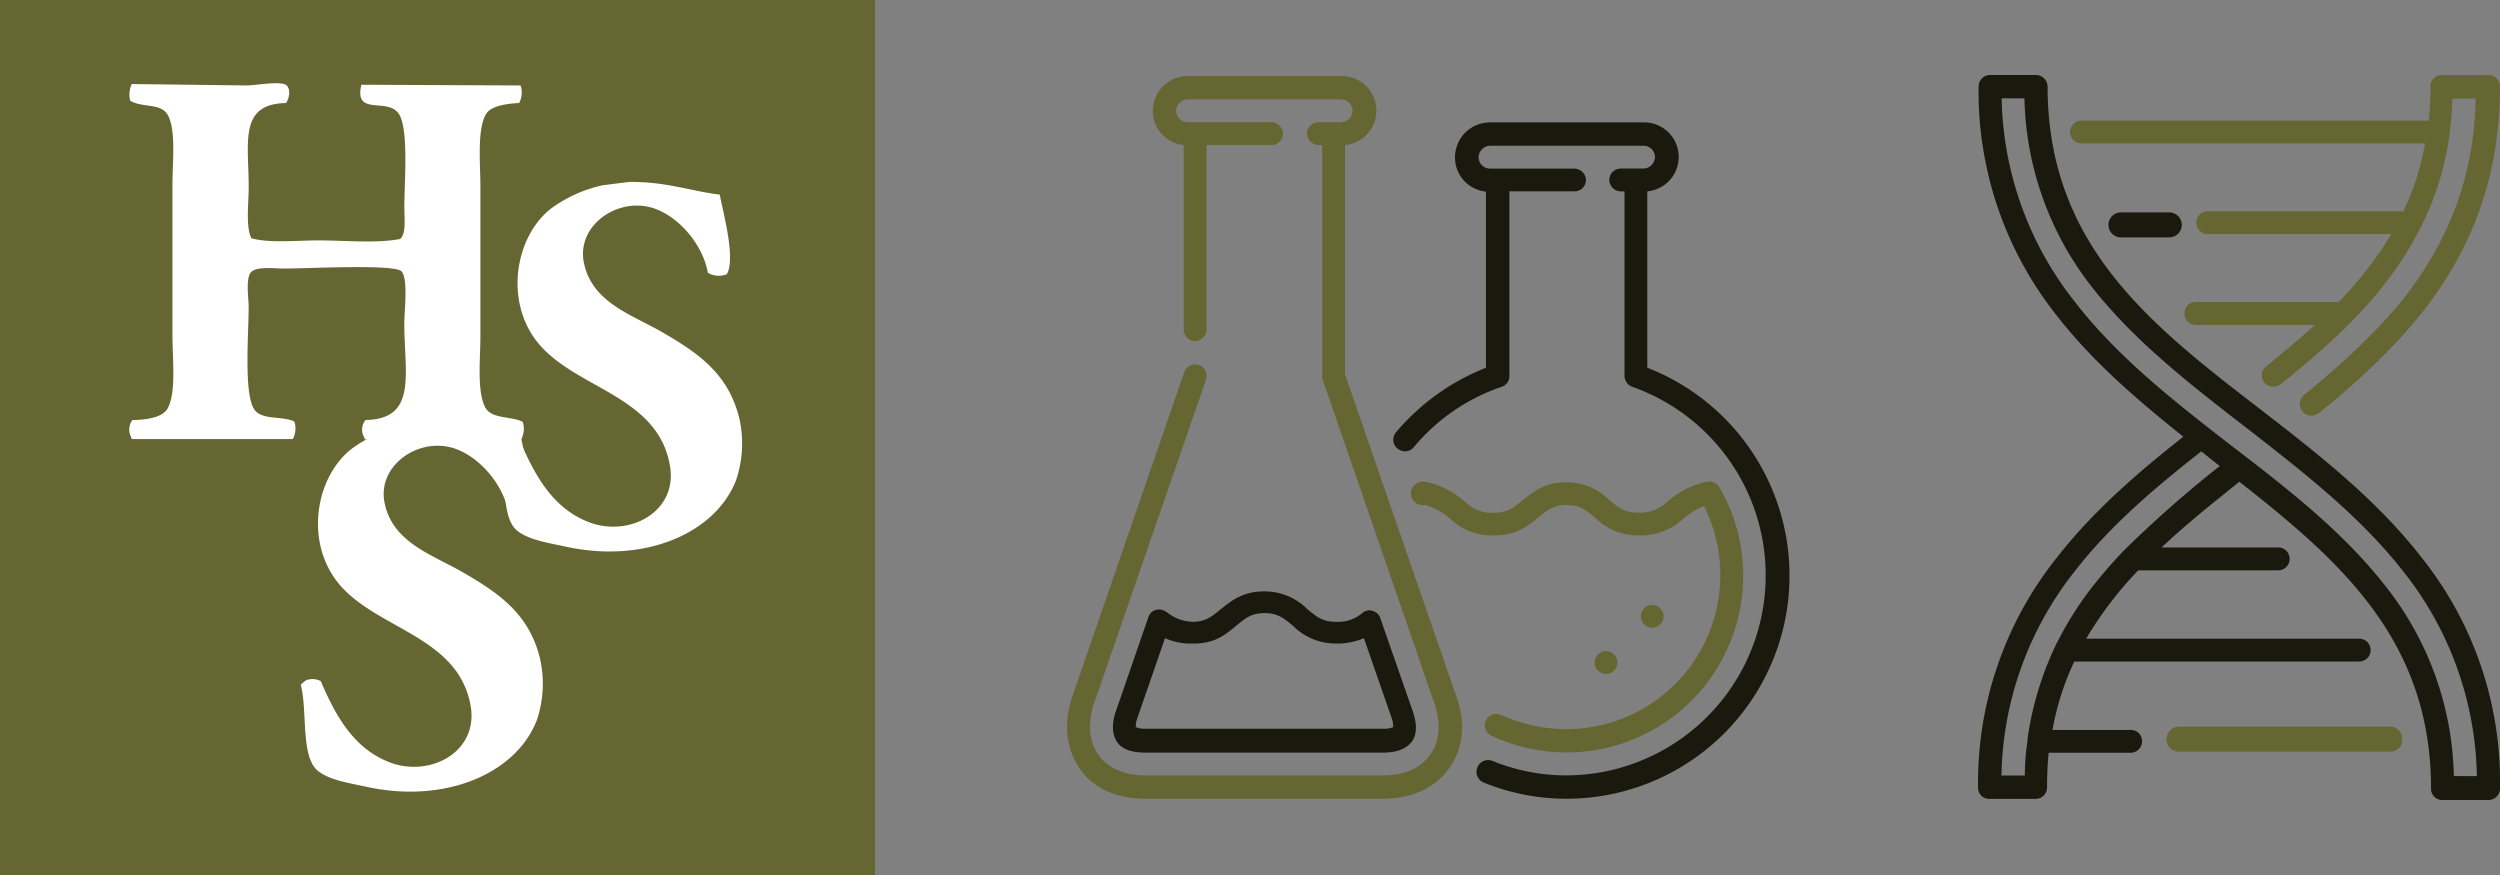 <svg xmlns="http://www.w3.org/2000/svg" viewBox="0 0 500 175"><rect x="0" y="0" width="500" height="175" fill="#808080" stroke="none"/><title>logo-dark</title><rect width="175" height="175" fill="#663"/><path d="M26.35,16.81l23,.28c1.8,0,6.87-1,8,0,.88,1,.44,2.63-.14,3.52-9.48.15-7.47,7.83-7.47,16.91,0,3.07-.63,8,.56,10.14,3.58,1,9.1.42,13.39.42,5.24,0,11.59.63,16.33-.28,1.25-1.07.85-4.06.85-6.34,0-5,.92-15.76-1.13-18.73-2.28-3.31-9,.6-7.46-5.78l31.83.14a4.45,4.45,0,0,1-.28,3.52c-2.3.08-5.48.55-6.48,2-2,2.9-1.27,10-1.27,14.64v30c0,4.49-.69,10.65.85,14,1.23,2.65,4.94,1.86,7.6,3.1a4.45,4.45,0,0,1-.28,3.52c-10.13,0-21.15,0-31.27,0l-.14-.42A3,3,0,0,1,73.11,84c10.44-.16,7.75-9.34,7.75-19.3,0-2.56.87-9.42-.71-10.56-2.33-1.31-18.87-.43-23.09-.43-2.31,0-6.21-.55-7.05,1s-.28,4.77-.28,6.76c0,5.31-1,17.29,1.13,20.42,1.5,2.19,5.44,1.24,8,2.4a4.45,4.45,0,0,1-.29,3.52H26.35l-.14-.42A3.19,3.19,0,0,1,26.49,84c2.69,0,6-.49,7-2.26,1.81-3.1,1-10,1-14.51V36.81c0-4.32.73-10.53-.85-13.66-1.33-2.66-5.07-1.5-7.6-3A5,5,0,0,1,26.35,16.81Z" fill="#fff" fill-rule="evenodd"/><path d="M125.79,36.39c7.44-.1,12.31,1.84,18.17,2.53.5,3,3.27,12.7,1.41,15.92a4.36,4.36,0,0,1-3.8-.28c-1-5.7-5.91-11.41-11.13-13-7.12-2.11-15.17,3.64-13.66,11,1.64,8,9.6,10.35,15.77,13.94,7.08,4.12,13.19,8.24,15.35,17.33a22.9,22.9,0,0,1-.7,12.25c-4.25,10.78-18.52,16.67-34.09,13.24-3.39-.75-7.17-1.27-9.57-3.1-3.63-2.76-2.13-12-3.53-17.32l1-.85a3.59,3.59,0,0,1,3,.14c3,7,6.57,13.42,13.66,16.2,8.12,3.19,17.85-2,16.34-11.13-2.48-15-20.72-15.49-27.61-26.34-5.36-8.45-2.79-20.1,3.81-25.21a27.34,27.34,0,0,1,10.28-4.65Z" fill="#fff" fill-rule="evenodd"/><path d="M85.93,84.42c7.44-.1,12.31,1.84,18.17,2.53.5,3,3.27,12.7,1.41,15.92a4.36,4.36,0,0,1-3.8-.28c-1-5.7-5.91-11.41-11.13-13-7.12-2.11-15.17,3.64-13.66,11,1.64,8,9.6,10.35,15.77,13.94,7.08,4.12,13.19,8.24,15.35,17.33a22.9,22.9,0,0,1-.7,12.25c-4.25,10.78-18.52,16.67-34.09,13.24-3.39-.75-7.17-1.27-9.57-3.1-3.63-2.76-2.13-12-3.53-17.32l1-.85a3.59,3.59,0,0,1,3,.14c3,7,6.57,13.42,13.66,16.2,8.12,3.19,17.85-2,16.34-11.13C91.62,126.37,73.37,125.83,66.49,115c-5.36-8.45-2.79-20.1,3.81-25.21a27.27,27.27,0,0,1,10.28-4.65Z" fill="#fff" fill-rule="evenodd"/><path d="M329.46,73.55V38.27a6.91,6.91,0,0,0-.76-13.79H298a7,7,0,0,0-7,7,6.85,6.85,0,0,0,6.19,6.84V73.55a45.27,45.27,0,0,0-18,12.92,2.29,2.29,0,0,0,.33,3.26,2.63,2.63,0,0,0,1.52.54,2.29,2.29,0,0,0,1.74-.87,39.4,39.4,0,0,1,17.58-12.05,2.22,2.22,0,0,0,1.52-2.17V38.27h13A2.29,2.29,0,0,0,317.19,36a2.36,2.36,0,0,0-2.28-2.28H298a2.29,2.29,0,0,1-2.28-2.28A2.36,2.36,0,0,1,298,29.15H328.7A2.29,2.29,0,0,1,331,31.43a2.37,2.37,0,0,1-2.28,2.28h-4.56A2.29,2.29,0,0,0,321.86,36a2.37,2.37,0,0,0,2.28,2.28h.76V75.18a2.37,2.37,0,0,0,1.52,2.17,40,40,0,0,1-13,77.73,39.09,39.09,0,0,1-15-2.93,2.34,2.34,0,0,0-1.74,4.34,44,44,0,0,0,16.72,3.26,44.62,44.62,0,0,0,16.07-86.2Z" fill="#19190d"/><circle cx="330.44" cy="123.27" r="2.28" fill="#663"/><circle cx="321.21" cy="132.5" r="2.28" fill="#663"/><path d="M300.26,143a2.29,2.29,0,0,0-2,4.13,35.34,35.34,0,0,0,50.38-32,34.9,34.9,0,0,0-4.78-17.7,2.18,2.18,0,0,0-2.28-1.08l-.87.11a.37.37,0,0,0-.32.11,17.56,17.56,0,0,0-6.84,3.69,8,8,0,0,1-6,2.28c-2.71,0-3.9-1.09-5.64-2.5a12,12,0,0,0-8.69-3.58c-4.45,0-6.73,2.06-8.68,3.58-1.74,1.41-2.93,2.5-5.65,2.5a7.59,7.59,0,0,1-6-2.28,17.56,17.56,0,0,0-6.84-3.69.38.38,0,0,1-.32-.11l-.87-.11a2.27,2.27,0,0,0-2.28,1.08.11.11,0,0,1-.11.11,2.32,2.32,0,0,0,.87,3.15A2.4,2.4,0,0,0,285,101h0a13,13,0,0,1,5.1,2.82,12,12,0,0,0,8.9,3.26c4.45,0,6.73-2.07,8.69-3.59,1.74-1.41,2.93-2.49,5.64-2.49s3.91,1.08,5.65,2.49a12,12,0,0,0,8.68,3.59,12.37,12.37,0,0,0,8.91-3.26,14.07,14.07,0,0,1,4.23-2.61,30.82,30.82,0,0,1-27.47,44.62,31.47,31.47,0,0,1-13-2.82Z" fill="#663"/><path d="M269,74.85V29a6.91,6.91,0,0,0-.76-13.79H237.5a7,7,0,0,0-6.94,7A6.85,6.85,0,0,0,236.74,29V66A2.3,2.3,0,0,0,239,68.23,2.37,2.37,0,0,0,241.3,66V29h13a2.29,2.29,0,0,0,2.28-2.28,2.36,2.36,0,0,0-2.28-2.28H237.5a2.3,2.3,0,0,1-2.28-2.28,2.37,2.37,0,0,1,2.28-2.28h30.73a2.29,2.29,0,0,1,2.28,2.28,2.37,2.37,0,0,1-2.28,2.28h-4.56a2.29,2.29,0,0,0-2.28,2.28A2.37,2.37,0,0,0,263.67,29h.76V75.18a1.85,1.85,0,0,0,.11.76l22.36,64.81c1.31,3.91,1.09,7.49-.87,10.21s-5.21,4.12-9.33,4.12H229c-4.13,0-7.49-1.52-9.34-4.12s-2.17-6.3-.87-10.21L241.2,75.94a2.3,2.3,0,0,0-4.35-1.52l-22.36,64.81c-1.85,5.32-1.3,10.42,1.41,14.44s7.49,6.08,13.14,6.08H276.7c5.64,0,10.31-2.17,13.13-6.08s3.37-9,1.42-14.44Z" fill="#663"/><path d="M233.27,122.4a2.36,2.36,0,0,0-2.06-.43,2.22,2.22,0,0,0-1.52,1.41l-6.52,18.89c-.86,2.5-.76,4.56.22,6.08s3,2.17,5.65,2.17H276.7c2.6,0,4.56-.76,5.64-2.17s1.09-3.58.22-6.08l-6.51-18.67a2.2,2.2,0,0,0-1.52-1.41,2,2,0,0,0-2.07.43,7.52,7.52,0,0,1-5.32,1.74c-2.71,0-3.91-1.09-5.64-2.5a12,12,0,0,0-8.69-3.58c-4.45,0-6.73,2.06-8.68,3.58-1.74,1.41-2.93,2.5-5.65,2.5a8.62,8.62,0,0,1-5.21-2Zm14,2.72c1.73-1.41,2.93-2.5,5.64-2.5s3.91,1.09,5.65,2.5a12,12,0,0,0,8.68,3.58,12.86,12.86,0,0,0,5.54-1.08l5.54,15.95a5.35,5.35,0,0,1,.32,1.85,4.49,4.49,0,0,1-1.84.33H229a4.51,4.51,0,0,1-1.85-.33,5.56,5.56,0,0,1,.33-1.85l5.53-15.95a12.2,12.2,0,0,0,5.54,1.08C243,128.81,245.32,126.75,247.28,125.12Z" fill="#19190d"/><path d="M500,157.28a71.77,71.77,0,0,0-15.64-45.72c-9-11.62-20.85-20.86-32.37-29.76C430.16,65,409.52,49,409.52,17.28A2.37,2.37,0,0,0,407.24,15H398a2.3,2.3,0,0,0-2.28,2.28,72,72,0,0,0,15.64,45.84c7.17,9.23,16.18,16.94,25.31,24.22-8.69,6.84-18,14.77-25.42,24.33a72.13,72.13,0,0,0-15.64,45.83,2.22,2.22,0,0,0,2.28,2.28h9.23a2.29,2.29,0,0,0,2.29-2.28c0-2.39.1-4.67.32-6.95h16.4a2.29,2.29,0,0,0,2.28-2.28,2.22,2.22,0,0,0-2.28-2.28H410.5a54.42,54.42,0,0,1,4.35-13.69h57a2.28,2.28,0,0,0,0-4.56H417.24a73,73,0,0,1,10.42-13.68h28.13a2.29,2.29,0,0,0,0-4.57H432.33c4.67-4.45,10-8.68,15.54-13.14,20.2,15.86,38.34,31.72,38.34,61.37a2.22,2.22,0,0,0,2.28,2.28h9.23a2.3,2.3,0,0,0,2.28-2.28v-.44Zm-74.94-47.46-.33.33a99.88,99.88,0,0,0-7.06,8.25,68.21,68.21,0,0,0-6.3,10.21.84.84,0,0,0-.22.43,64.19,64.19,0,0,0-5.64,18.69v.32a49.58,49.58,0,0,0-.55,7.06h-4.67a67.6,67.6,0,0,1,14.56-40.73c7.27-9.45,16.83-17.38,25.41-24.11l3.26,2.61c.11.11.33.21.44.32a233.7,233.7,0,0,0-18.9,16.62Zm65.71,45.4A63.23,63.23,0,0,0,477,117.1c-8.25-10.54-19-19-30.52-27.81C435.27,80.6,423.64,71.59,415,60.4a67.47,67.47,0,0,1-14.67-40.73h4.56a63.23,63.23,0,0,0,13.8,38.12c8.36,10.54,19.11,18.9,30.63,27.81,11.18,8.69,22.81,17.7,31.5,28.89a67.53,67.53,0,0,1,14.55,40.73Z" fill="#19190d"/><path d="M424.19,42.48a2.5,2.5,0,0,0,0,5h9.66a2.5,2.5,0,0,0,0-5Z" fill="#19190d"/><path d="M416.15,28.69H485a51.06,51.06,0,0,1-4.34,13.57h-39.1a2.23,2.23,0,0,0-2.29,2.28,2.29,2.29,0,0,0,2.29,2.28h36.71A76.18,76.18,0,0,1,467.74,60.4H439.18a2.22,2.22,0,0,0-2.28,2.28A2.28,2.28,0,0,0,439.18,65H463c-3,2.72-6.3,5.43-9.77,8.26a2.27,2.27,0,0,0-.33,3.26,2.38,2.38,0,0,0,3.26.32C466.44,68.55,477.3,59,483.93,45.85c.1-.22.21-.33.32-.55A59.47,59.47,0,0,0,489.9,27v-.33a49.51,49.51,0,0,0,.54-6.95h4.67c-.21,15-5.1,28.24-14.55,40.19C475.67,65.94,469.37,72,460.79,79a2.37,2.37,0,0,0-.33,3.26,2.32,2.32,0,0,0,1.85.87,2.63,2.63,0,0,0,1.52-.54c8.8-7.17,15.32-13.47,20.42-19.88C494.9,49.32,500,34.44,500,17.28A2.3,2.3,0,0,0,497.72,15h-9.34a2.22,2.22,0,0,0-2.28,2.28,67.87,67.87,0,0,1-.33,6.84H416.15a2.29,2.29,0,0,0,0,4.57Z" fill="#663"/><path d="M478.17,145.34H435.59a2.51,2.51,0,0,0,0,5h42.58a2.34,2.34,0,0,0,2.28-2.49A2.42,2.42,0,0,0,478.17,145.34Z" fill="#663"/></svg>
